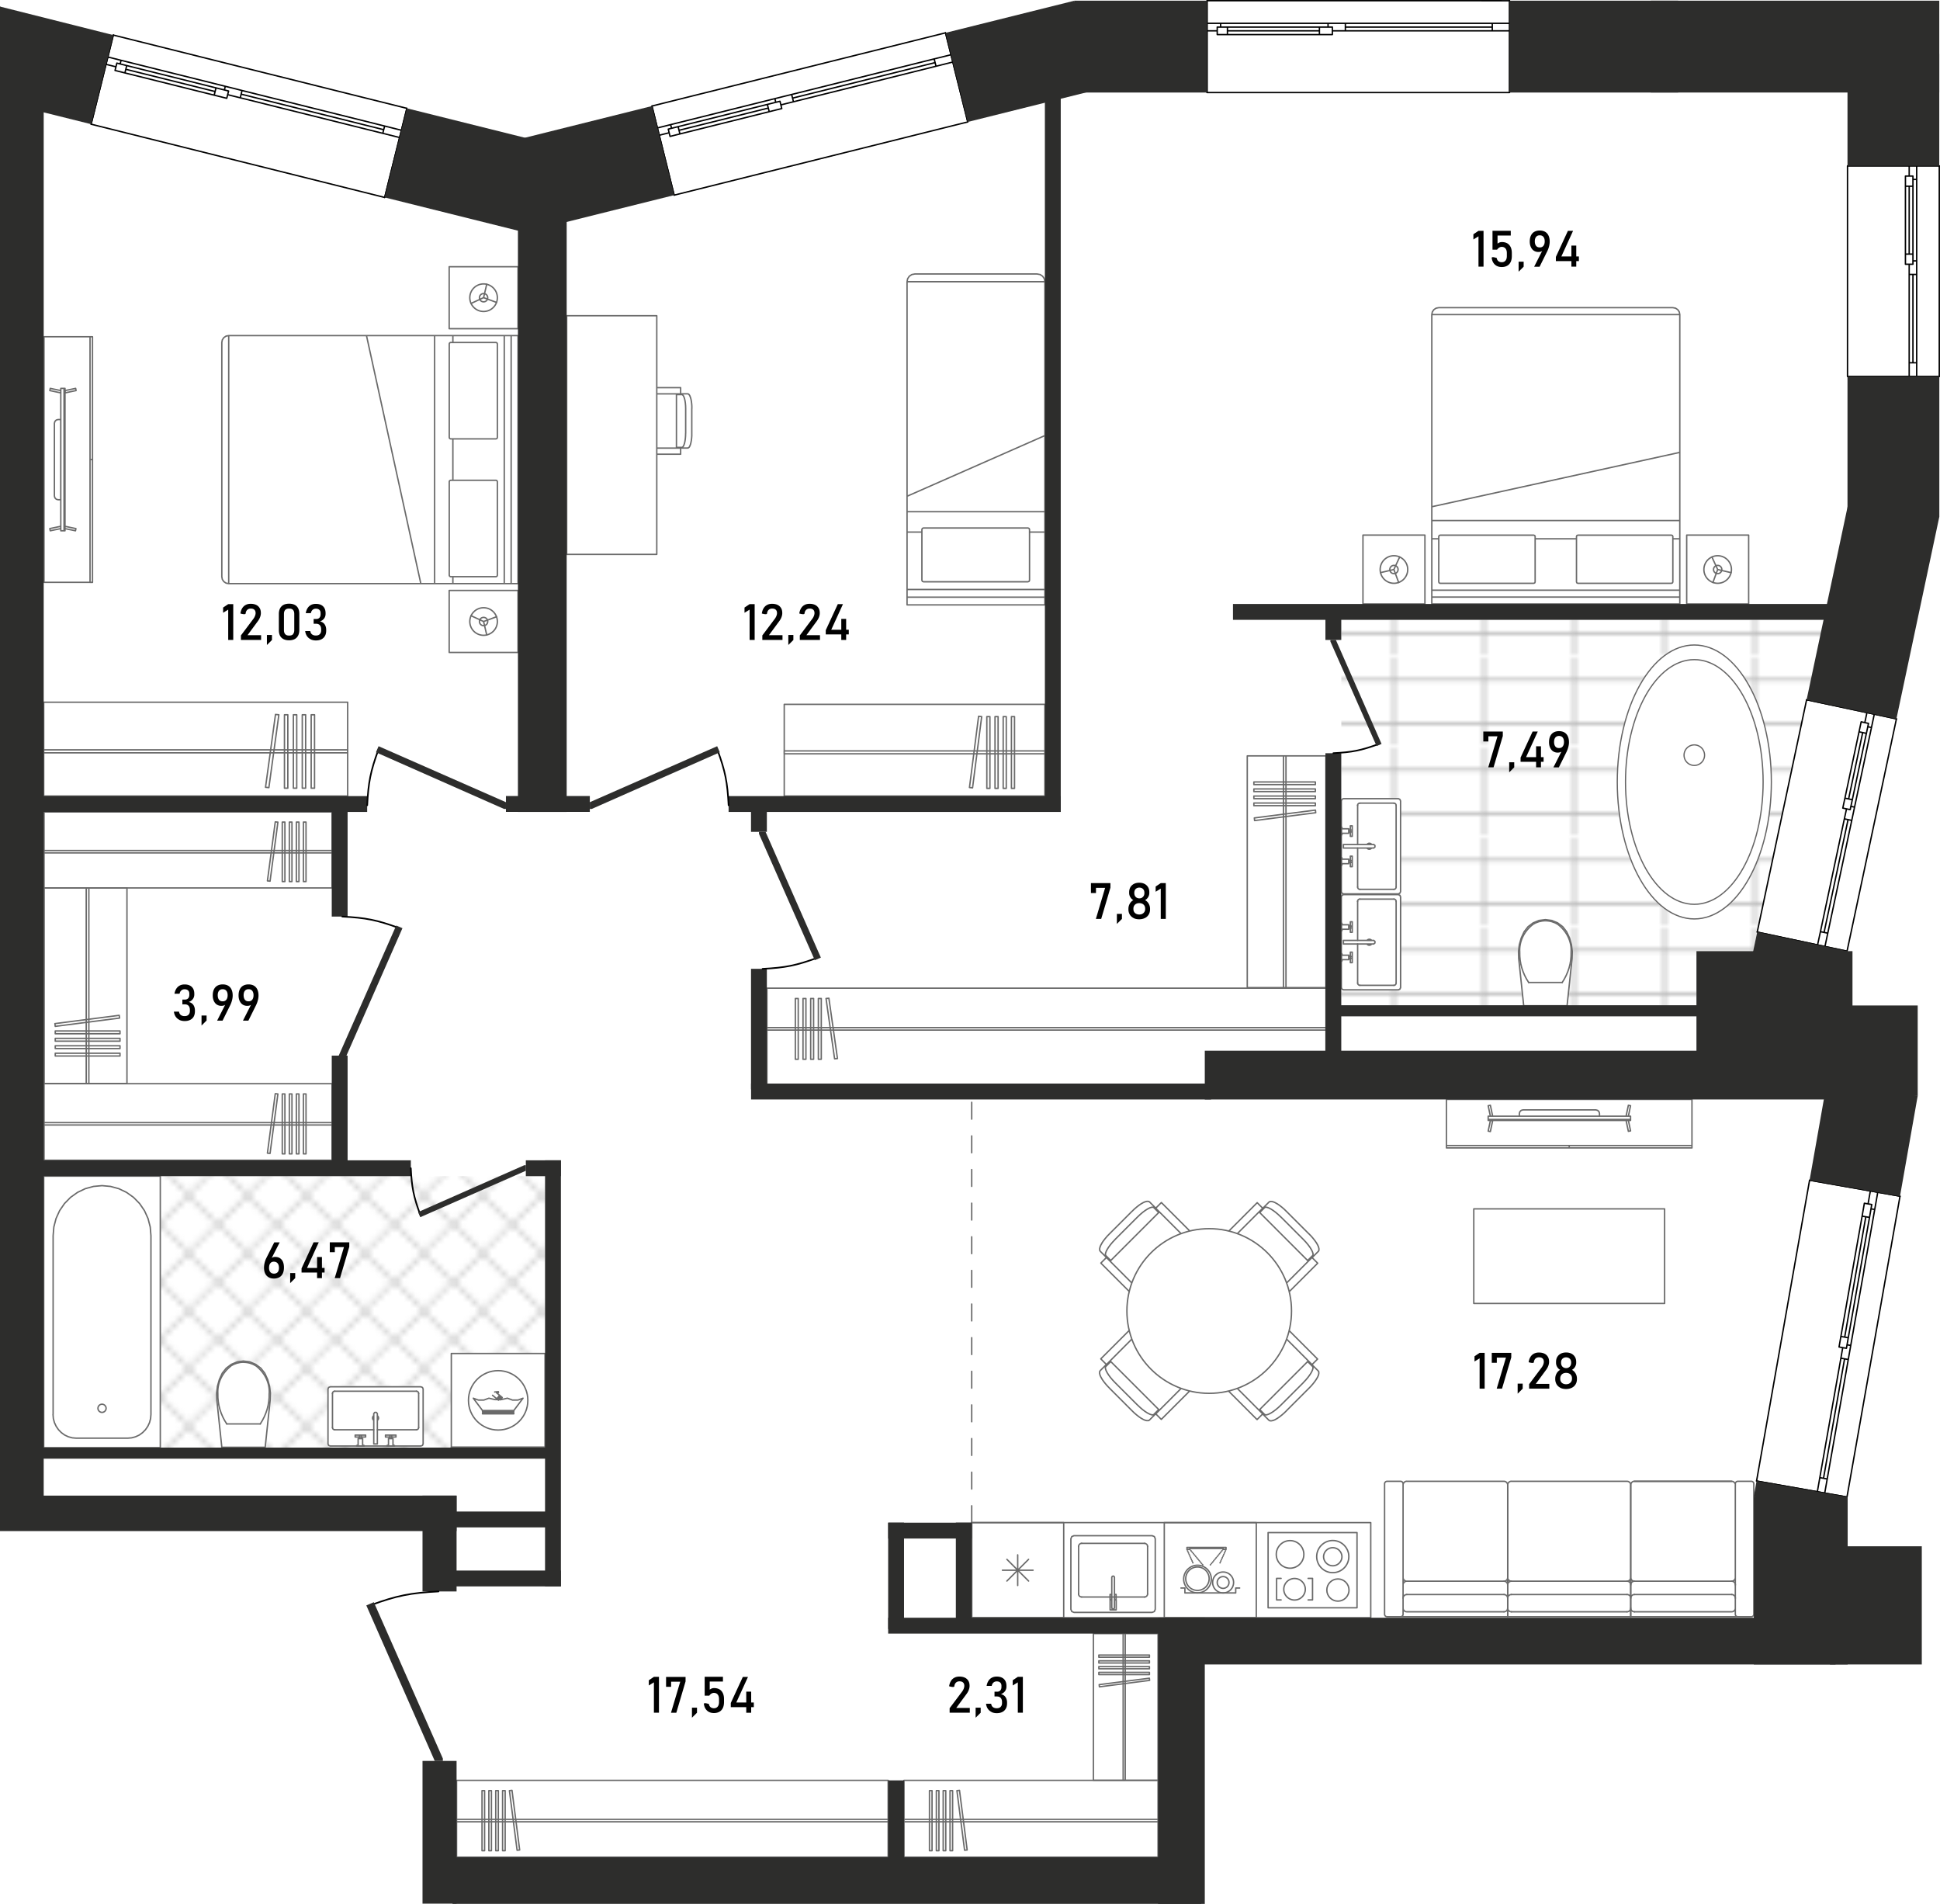 <svg xmlns="http://www.w3.org/2000/svg" viewBox="0 0 346.25 339.72"><defs><pattern id="_Новый_узор_4" width="9.82" height="9.82" x="0" y="0" patternTransform="matrix(1.05 0 0 1.03 -423.01 1068.27)" patternUnits="userSpaceOnUse"><g fill="none"><path d="M0 0h9.82v9.82H0z"/><g fill-rule="evenodd" stroke-linecap="round" stroke-width=".25" clip-path="url(#clippath)"><path stroke="#e6e6e6" stroke-linejoin="round" d="m14.73 19.65-4.91-4.92 4.91-4.91 4.91 4.91-4.91 4.92zM4.91 19.65 0 14.73l4.91-4.91 4.91 4.91-4.91 4.92zM-4.91 19.65l-4.91-4.92 4.91-4.91L0 14.73l-4.91 4.92z"/><path stroke="#e6e6e6" stroke-linejoin="round" d="M14.73 9.82 9.82 4.91 14.73 0l4.91 4.91-4.91 4.91z"/><path stroke="#999" stroke-miterlimit="3" d="M4.91 9.82 0 4.91 4.91 0l4.91 4.91-4.91 4.91z"/><path stroke="#e6e6e6" stroke-linejoin="round" d="m-4.91 9.82-4.91-4.91L-4.91 0 0 4.91l-4.91 4.91zM14.73 0 9.82-4.91l4.91-4.91 4.91 4.91L14.73 0zM4.91 0 0-4.91l4.91-4.91 4.91 4.91L4.91 0zM-4.91 0l-4.91-4.91 4.91-4.91L0-4.91-4.91 0z"/></g></g></pattern><pattern id="_Новый_узор_2" width="22.92" height="23.17" x="0" y="0" patternTransform="matrix(.7 0 0 .67 -3180.51 -2037.33)" patternUnits="userSpaceOnUse"><g fill="none"><path d="M0 0h22.92v23.17H0z"/><path stroke="#b5b5b5" stroke-miterlimit="10" stroke-width=".25" d="M22.69 17.61v11.12H.23V17.61h22.46m.11-.11H.12v11.34H22.8V17.5ZM22.69 6.03v11.12H.23V6.03h22.46m.11-.11H.12v11.34H22.8V5.92ZM22.69-5.56V5.56H.23V-5.56h22.46m.11-.11H.12V5.67H22.8V-5.67Z"/></g></pattern><clipPath id="clippath"><path fill="none" d="M0 0h9.82v9.82H0z"/></clipPath></defs><g id="Flats"><path id="fl37" fill="#fff" fill-rule="evenodd" d="m322.44 124.87 11.58-34.28-4.28-23.44V29.6l3-14.52-26.33-4.05-36.99 5.48h-53.98l-23.2-3.39-19.52 8.64-52.39 13.06-24.42 1.22-27.26-.81-52.38-13.07-11.49-4.74v254.09h70.63v60.67h137.11v-39.73h52.24l.77 1.18 35.77-1.18h5.11v-.17l14.42-.48-7.32-27.54 9.46-53.66 7.16-18.8-16.5-25.49 8.81-41.44z"/></g><g id="Grid"><path fill="url(#_Новый_узор_4)" d="M7.8 209.87h89.48v48.43H7.8z"/><path fill="url(#_Новый_узор_2)" fill-rule="evenodd" d="M325.72 110.6H239.4v68.81h63.38v-9.69h10.12l12.82-59.12z"/></g><g id="Mebel"><g fill="none" stroke="#6a6a6a" stroke-linecap="round" stroke-linejoin="round" stroke-width=".25"><path d="M86.31 108.44c1.36 0 2.46 1.1 2.46 2.46s-1.1 2.46-2.46 2.46-2.46-1.1-2.46-2.46 1.1-2.46 2.46-2.46Z"/><path d="M86.31 110.16c.41 0 .74.33.74.74s-.33.74-.74.74-.74-.33-.74-.74.33-.74.74-.74ZM86.31 50.66c1.36 0 2.46 1.1 2.46 2.46s-1.1 2.46-2.46 2.46-2.46-1.1-2.46-2.46 1.1-2.46 2.46-2.46Z"/><path d="M86.31 52.38c.41 0 .74.33.74.74s-.33.74-.74.74-.74-.33-.74-.74.33-.74.74-.74ZM40.82 104.13V59.88m0 0H90m0 0v44.26m0 0H40.82M39.59 102.9V61.11m0 0 .09-.47m0 0 .27-.4m0 0 .4-.27m0 0 .47-.09m0 0v44.26m0 0-.47-.09m0 0-.4-.27m0 0-.27-.4m0 0-.09-.47M92.46 104.13V59.88m0 0H90m0 0v44.26m0 0h2.46M92.46 59.88v44.26m0 0h-1.23m0 0V59.88m0 0h1.23M92.46 58.65V47.59m0 0H80.17m0 0v11.06m0 0h12.29M92.46 105.36v11.06m0 0H80.17m0 0v-11.06m0 0h12.29M88.77 78.07V61.35m0 0-.07-.17m0 0-.17-.07m0 0h-8.11m0 0-.17.07m0 0-.07.17m0 0v16.72m0 0 .07.17m0 0 .17.07m0 0h8.11m0 0 .17-.07m0 0 .07-.17M88.77 85.94v16.72m0 0-.07.17m0 0-.17.07m0 0h-8.11m0 0-.17-.07m0 0-.07-.17m0 0V85.94m0 0 .07-.17m0 0 .17-.07m0 0h8.11m0 0 .17.07m0 0 .07.17M80.83 104.13v-1.23M80.83 85.69v-7.37M80.83 61.11v-1.23M77.57 104.13V59.88m0 0H65.41m0 0 9.7 44.26m0 0h2.46M86.87 113.29l-.56-2.39m0 0-2.23-1.03m0 0 2.23 1.03m0 0 2.31-.85M86.87 50.72l-.56 2.39m0 0-2.23 1.03m0 0 2.23-1.03m0 0 2.31.85"/></g><g fill="none" stroke="#6a6a6a" stroke-linecap="round" stroke-linejoin="round" stroke-width=".25"><path d="M16.51 103.92V60.09m0 0H7.85m0 0v43.82m0 0h8.66M16.07 103.92V60.09M16.51 82.01h-.44M16.51 103.92h-.44M11.43 69.3h-.58m0 0v25.41m0 0h.58m0 0V69.3M10.84 70.1l-1.95-.41m0 0 .08-.39m0 0 1.87.39m0 0v.41M10.84 74.86h-.48m0 0-.32.09m0 0-.24.24m0 0-.09.33m0 0v13m0 0 .09.32m0 0 .24.24m0 0 .32.09m0 0h.48m0 0v-14.3M11.63 70.1l1.95-.41m0 0-.08-.39m0 0-1.87.39m0 0v.41M10.84 93.91l-1.95.41m0 0 .08.39m0 0 1.87-.39m0 0v-.41M11.6 93.91l1.95.41m0 0-.08.39m0 0-1.87-.39m0 0v-.41M11.6 69.3h-.17m0 0v25.41m0 0h.17m0 0V69.3"/></g><g fill="none" stroke="#6a6a6a" stroke-linecap="round" stroke-linejoin="round" stroke-width=".25"><path d="M161.35 317.68v13.7m0 0h45.34m0 0v-13.7m0 0h-45.34M206.69 324.63v.44m0 0h-45.34m0 0v-.44m0 0h45.34M165.89 330.23v-10.72m0 0h.46m0 0v10.72m0 0h-.46M167.12 330.23v-10.72m0 0h.46m0 0v10.72m0 0h-.46M168.34 330.23v-10.72m0 0h.46m0 0v10.72m0 0h-.46M169.56 330.23v-10.72m0 0h.46m0 0v10.72m0 0h-.46M172.16 330.15l-1.37-10.64m0 0 .46-.05m0 0 1.37 10.64m0 0-.46.05"/></g><g fill="none" stroke="#6a6a6a" stroke-linecap="round" stroke-linejoin="round" stroke-width=".25"><path d="M186.49 125.68v16.36m0 0h-46.52m0 0v-16.36m0 0h46.52M139.96 133.99v.52m0 0h46.52m0 0v-.52m0 0h-46.52M181.07 140.67v-12.8m0 0h-.55m0 0v12.8m0 0h.55M179.6 140.67v-12.8m0 0h-.55m0 0v12.8m0 0h.55M178.14 140.67v-12.8m0 0h-.55m0 0v12.8m0 0h.55M176.68 140.67v-12.8m0 0h-.55m0 0v12.8m0 0h.55M173.58 140.58l1.63-12.71m0 0-.55-.06m0 0-1.63 12.71m0 0 .55.06"/></g><g fill="none" stroke="#6a6a6a" stroke-linecap="round" stroke-linejoin="round" stroke-width=".25"><path d="M206.69 291.49h-11.54m0 0v26.18m0 0h11.54m0 0v-26.18M200.83 317.68h-.37m0 0V291.5m0 0h.37m0 0v26.18M196.12 295.32h9.03m0 0v.39m0 0h-9.03m0 0v-.39M196.12 296.35h9.03m0 0v.39m0 0h-9.03m0 0v-.39M196.12 297.38h9.03m0 0v.39m0 0h-9.03m0 0v-.39M196.12 298.41h9.03m0 0v.39m0 0h-9.03m0 0v-.39M196.18 300.6l8.96-1.15m0 0 .04.39m0 0-8.96 1.15m0 0-.04-.39"/></g><g fill="none" stroke="#6a6a6a" stroke-linecap="round" stroke-linejoin="round" stroke-width=".25"><path d="M81.49 317.68v13.7m0 0h77.03m0 0v-13.7m0 0H81.49M158.52 324.63v.44m0 0H81.49m0 0v-.44m0 0h77.03M86.03 330.23v-10.72m0 0h.46m0 0v10.72m0 0h-.46M87.25 330.23v-10.72m0 0h.46m0 0v10.72m0 0h-.46M88.48 330.23v-10.72m0 0h.46m0 0v10.72m0 0h-.46M89.7 330.23v-10.72m0 0h.46m0 0v10.72m0 0h-.46M92.29 330.15l-1.37-10.64m0 0 .46-.05m0 0 1.37 10.64m0 0-.46.05"/></g><g fill="none" stroke="#6a6a6a" stroke-linecap="round" stroke-linejoin="round" stroke-width=".25"><path d="M251.25 101.62c0 1.36-1.1 2.46-2.46 2.46s-2.46-1.1-2.46-2.46 1.1-2.46 2.46-2.46 2.46 1.1 2.46 2.46Z"/><path d="M249.53 101.62c0 .41-.33.74-.74.74s-.74-.33-.74-.74.33-.74.74-.74.74.33.74.74ZM309.03 101.62c0 1.36-1.1 2.46-2.46 2.46s-2.46-1.1-2.46-2.46 1.1-2.46 2.46-2.46 2.46 1.1 2.46 2.46Z"/><path d="M307.31 101.62c0 .41-.33.74-.74.74s-.74-.33-.74-.74.33-.74.74-.74.74.33.74.74ZM255.55 56.13h44.26m0 0v49.18m0 0h-44.26m0 0V56.13M256.78 54.9h41.8m0 0 .47.09m0 0 .4.27m0 0 .27.4m0 0 .09.47m0 0h-44.26m0 0 .09-.47m0 0 .27-.4m0 0 .4-.27m0 0 .47-.09M255.55 107.77h44.26m0 0v-2.46m0 0h-44.26m0 0v2.46M299.81 107.77h-44.26m0 0v-1.23m0 0h44.26m0 0v1.23M301.04 107.77h11.06m0 0V95.48m0 0h-11.06m0 0v12.29M254.32 107.77h-11.06m0 0V95.48m0 0h11.06m0 0v12.29M281.61 104.08h16.72m0 0 .17-.07m0 0 .07-.17m0 0v-8.11m0 0-.07-.17m0 0-.17-.07m0 0h-16.72m0 0-.17.07m0 0-.07.17m0 0v8.11m0 0 .07.17m0 0 .17.07M273.75 104.08h-16.72m0 0-.17-.07m0 0-.07-.17m0 0v-8.11m0 0 .07-.17m0 0 .17-.07m0 0h16.72m0 0 .17.07m0 0 .07.17m0 0v8.11m0 0-.07.17m0 0-.17.07M255.55 96.14h1.23M273.99 96.14h7.38M298.58 96.14h1.23M255.55 92.88h44.26m0 0V80.72m0 0-44.26 9.7m0 0v2.46M246.39 102.18l2.39-.56m0 0 1.03-2.23m0 0-1.03 2.23m0 0 .85 2.31M308.96 102.18l-2.39-.56m0 0-1.03-2.23m0 0 1.03 2.23m0 0-.85 2.31"/></g><g fill="none" stroke="#6a6a6a" stroke-linecap="round" stroke-linejoin="round" stroke-width=".25"><path d="M123.47 72.92v4.39m0 0v.45m0 0-.03.43m0 0-.05.4m0 0-.07.36m0 0h0m0 .01-.08.32m0 0-.1.26m0 0v.02m0 0-.11.19m0 0v.02m-.01 0-.12.12m0 0h-.02m0 .01h-.02m0 .01h-.02m0 0-.12.04m0 0h-.02m0 0h-.01m0 0h-1.21m0 0v1.1m0 0h-4.16m0-11.88h4.16m0 0v1.1m0 0h1.21m0 0h.01m0 0h.02m0 0 .12.04m0 0h.02m0 0h.02m0 .01h.02m0 .01.12.12m0 0v.02m.01 0 .11.19m0 0v.02m0 0 .1.26m0 0 .09.32m0 0h0m0 .01.07.36m0 0 .05.4m0 0 .03.43m0 0v.45M120.73 79.96v-9.68M120.73 79.83h.96M120.73 70.41h.96M117.29 70.28h4.16M117.29 79.96h4.16M122.38 77.32v-4.4M121.69 79.83c.38 0 .68-1.12.68-2.51M122.38 72.92c0-1.39-.31-2.51-.69-2.51M101.14 98.92V56.34h16.08v42.58z"/></g><g fill="none" stroke="#6a6a6a" stroke-linecap="round" stroke-linejoin="round" stroke-width=".25"><path d="M161.89 50.26h24.6m0 0v54.93m0 0h-24.6m0 0V50.26M163.26 48.89h21.85m0 0 .53.1m0 0 .45.3m0 0 .3.45m0 0 .1.53m0 0h-24.6m0 0 .1-.53m0 0 .3-.45m0 0 .45-.3m0 0 .53-.1M161.89 107.93h24.6m0 0v-2.75m0 0h-24.6m0 0v2.75M186.49 107.93h-24.6m0 0v-1.37m0 0h24.6m0 0v1.37M183.48 103.81h-18.67m0 0-.19-.08m0 0-.08-.19m0 0v-9.06m0 0 .08-.19m0 0 .19-.08m0 0h18.67m0 0 .19.08m0 0 .08.19m0 0v9.06m0 0-.08.19m0 0-.19.08M161.89 94.94h2.64M183.75 94.94h2.7M161.89 91.3h24.6m0 0V77.72m0 0-24.6 10.83m0 0v2.75"/></g><g fill="none" stroke="#6a6a6a" stroke-linecap="round" stroke-linejoin="round" stroke-width=".25"><path d="M189.85 271.69h-16.42m0 0v16.97m0 0h16.42m0 0v-16.97M181.64 282.91v-5.47M183.58 282.11l-3.87-3.87M184.38 280.18h-5.47M183.58 278.24l-3.87 3.87"/></g><path fill="none" stroke="#6a6a6a" stroke-linecap="round" stroke-linejoin="round" stroke-width=".25" d="M205.64 274.02h-13.96m0 0-.39.16m0 0-.16.39m0 0v12.59m0 0 .16.39m0 0 .39.16m0 0h13.96m0 0 .39-.16m0 0 .16-.39m0 0v-12.59m0 0-.16-.39m0 0-.39-.16M204.27 275.39h-11.22M192.51 275.93v8.49M193.05 284.96h11.22M204.82 284.42v-8.49"/><path fill="#999" fill-rule="evenodd" d="M204.27 275.39h.08s-.03-.08-.08-.08-.08.03-.08.08.03.08.08.08.08-.03.08-.08h-.08Z"/><path fill="none" stroke="#6a6a6a" stroke-linecap="round" stroke-linejoin="round" stroke-width=".25" d="M192.51 275.93c0-.3.25-.55.55-.55M193.05 284.96c-.3 0-.55-.24-.55-.55M204.82 284.42c0 .3-.24.55-.55.55M204.27 275.39c.3 0 .55.24.55.55M198.91 281.46l-.07-.17m0 0-.17-.07m0 0-.17.07m0 0-.07.17m0 0v5.41m0 0 .07.17m0 0 .17.07m0 0 .17-.07m0 0 .07-.17m0 0v-5.42M199.21 285.48h-.3m0 0v1.4m0 0-.07.17m0 0-.17.07m0 0-.17-.07m0 0-.07-.17m0 0v-1.4m0 0h-.3m0 0v1.78m0 0h1.09m0 0v-1.78M199.2 284.5h-.29m0 0v.96m0 0h.29m0 0v-.96M198.12 284.5v.96m0 0h.29m0 0v-.96m0 0h-.29M173.43 271.69h71.22m0 0v16.97m0 0h-71.22m0 0v-16.97"/><g fill="none" stroke="#6a6a6a" stroke-linecap="round" stroke-linejoin="round" stroke-width=".25"><path d="M242.2 273.47h-15.87m0 0v13.41m0 0h15.87m0 0v-13.41M234.26 281.64v3.84M234.26 285.48h-.79M234.26 281.64h-.79M227.85 281.64v3.84M228.65 285.48h-.8M228.65 281.64h-.8M240.77 283.72c0 1.1-.89 1.98-1.98 1.98s-1.98-.89-1.98-1.98.89-1.98 1.98-1.98 1.98.89 1.98 1.98ZM240.74 277.75c0 1.59-1.29 2.87-2.87 2.87s-2.87-1.29-2.87-2.87 1.29-2.87 2.87-2.87 2.87 1.29 2.87 2.87Z"/><path d="M239.51 277.75c0 .91-.74 1.64-1.64 1.64s-1.64-.74-1.64-1.64a1.641 1.641 0 0 1 3.28 0ZM232.97 283.58a1.92 1.92 0 1 1-3.841-.001 1.92 1.92 0 0 1 3.841.001ZM232.71 277.36c0 1.36-1.1 2.46-2.46 2.46s-2.46-1.1-2.46-2.46 1.1-2.46 2.46-2.46 2.46 1.1 2.46 2.46Z"/></g><g fill="none" stroke="#6a6a6a" stroke-linecap="round" stroke-linejoin="round" stroke-width=".25"><path d="M211.26 281.76c0-1.36 1.11-2.47 2.47-2.47s2.47 1.11 2.47 2.47-1.11 2.47-2.47 2.47-2.47-1.11-2.47-2.47Z"/><path d="M211.63 281.76a2.09 2.09 0 1 1 4.178-.002 2.09 2.09 0 0 1-4.178.002ZM216.43 282.37c0-1.03.84-1.87 1.87-1.87s1.87.84 1.87 1.87-.84 1.87-1.87 1.87-1.87-.84-1.87-1.87Z"/><path d="M217.25 282.37a1.05 1.05 0 1 1 2.1 0 1.05 1.05 0 0 1-2.1 0ZM210.78 283.36h.7m0 0v.87m0 0h9.07m0 0v-.87m0 0h.7M211.84 276.12h6.98m0 0v.35m0 0h-.52m0 0v-.17m0 0h-5.93m0 0v.17m0 0h-.52m0 0v-.35M211.84 276.46l.03.08m.1.22.03.07m.1.22.03.07m.1.22.03.07m.1.22.03.07m.1.22.03.07m.1.22.03.07m.1.22.03.07m.1.22.03.08M218.82 276.46l-.03.08m-.1.22-.03.07m-.1.22-.03.07m-.1.22-.03.07m-.1.22-.03.07m-.1.22-.03.07m-.1.22-.03.07m-.1.22-.03.07m-.1.22-.03.08M211.84 276.46h.06m.08 0h.08m.08 0h.08m.08 0h.06m0 0 .03.04m.16.19.05.06m.16.19.05.06m.16.19.05.06m.16.19.05.06m.16.19.05.06m.16.19.05.06m.15.19.05.06m.16.19.05.06m.16.19.05.06m.16.19.05.06m.16.19.03.04M218.82 276.46h-.06m-.08 0h-.08m-.08 0h-.08m-.08 0h-.06m0 0-.03.04m-.16.19-.05.06m-.15.19-.05.06m-.16.19-.05.06m-.15.19-.05.06m-.16.19-.05.06m-.16.19-.05.06m-.15.19-.05.06m-.16.19-.05.06m-.15.19-.05.06m-.16.19-.05.06m-.16.19-.03.04M224.22 271.69H207.8m0 0v16.97m0 0h16.42m0 0v-16.97"/></g><g fill="none" stroke="#6a6a6a" stroke-linecap="round" stroke-linejoin="round" stroke-width=".25"><path d="M301.98 204.83h-43.82m0 0v-8.66m0 0h43.82m0 0v8.66M301.98 204.4h-43.82M280.07 204.83v-.43M301.98 204.83v-.43M265.61 199.75v-.58m0 0h25.41m0 0v.58m0 0h-25.41M266.41 199.17l-.41-1.95m0 0-.39.08m0 0 .39 1.87m0 0h.41M271.17 199.17v-.48m0 0 .09-.32m0 0 .24-.24m0 0 .33-.09m0 0h13m0 0 .32.09m0 0 .24.24m0 0 .09.32m0 0v.48m0 0h-14.3M266.41 199.96l-.41 1.95m0 0-.39-.08m0 0 .39-1.87m0 0h.41M290.22 199.17l.41-1.95m0 0 .39.08m0 0-.39 1.87m0 0h-.41M290.22 199.92l.41 1.95m0 0 .39-.08m0 0-.39-1.87m0 0h-.41M265.61 199.92v-.17m0 0h25.41m0 0v.17m0 0h-25.41"/></g><path fill="none" stroke="#6a6a6a" stroke-linecap="round" stroke-linejoin="round" stroke-width=".25" d="M297.1 215.7v16.88h-34.06V215.7z"/><g fill="none" stroke="#6a6a6a" stroke-linecap="round" stroke-linejoin="round" stroke-width=".25"><path d="M310.16 264.32h2.42M313.02 264.76v23.28M312.58 288.48h-2.42M309.72 288.04v-23.29M310.16 288.48h-19.11M291.05 288.48v-1.54M291.05 282.8v-1.32M291.71 264.32h17.36M309.72 264.97v16.51M309.07 282.14h-17.36M291.05 281.48v-16.51M291.71 287.6h17.36M309.72 286.94v-4.14M309.07 282.14h-17.36M291.05 282.8v4.14M309.07 284.52h-17.36M312.58 264.32c.24 0 .44.2.44.44M313.02 288.04c0 .24-.2.44-.44.44M310.16 288.48c-.24 0-.44-.2-.44-.44M309.72 264.76c0-.24.2-.44.44-.44M309.07 264.32c.36 0 .66.3.66.66M309.72 281.48c0 .36-.29.66-.66.66M291.71 282.14a.66.66 0 0 1-.66-.66M291.05 264.97c0-.36.3-.66.66-.66M309.72 286.94c0 .36-.29.66-.66.66"/><path d="M309.07 282.14c.36 0 .66.29.66.66M291.05 282.8c0-.36.3-.66.66-.66M291.71 287.6a.66.66 0 0 1-.66-.66M309.07 284.52c.36 0 .66.29.66.66M291.05 285.18c0-.36.3-.66.66-.66M291.05 288.48h-21.96M291.05 288.48v-1.54M269.09 288.48v-1.54M291.05 282.8v-1.32M269.09 282.8v-1.32M269.75 264.32h20.65M291.05 264.97v16.51M290.4 282.14h-20.65M269.09 281.48v-16.51M269.75 287.6h20.65M291.05 286.94v-4.14M290.4 282.14h-20.65M269.09 282.8v4.14M290.4 284.52h-20.65M290.4 264.32c.36 0 .66.3.66.66M291.05 281.48c0 .36-.3.66-.66.66M269.75 282.14a.66.66 0 0 1-.66-.66M269.09 264.97c0-.36.3-.66.66-.66"/><path d="M291.05 286.94c0 .36-.3.66-.66.66M290.4 282.14c.36 0 .66.29.66.66M269.09 282.8c0-.36.3-.66.66-.66M269.75 287.6a.66.66 0 0 1-.66-.66M290.4 284.52c.36 0 .66.29.66.66M269.09 285.18c0-.36.3-.66.66-.66M249.98 264.32h-2.42M247.12 264.76v23.28M247.56 288.48h2.42M250.42 288.04v-23.29M249.98 288.48h19.11M269.09 288.48v-1.54M269.09 282.8v-1.32M268.43 264.32h-17.35M250.42 264.97v16.51M251.08 282.14h17.35M269.09 281.48v-16.51M268.43 287.6h-17.35M250.42 286.94v-4.14M251.08 282.14h17.35M269.09 282.8v4.14M251.08 284.52h17.35M247.12 264.76c0-.24.2-.44.44-.44M247.56 288.48c-.24 0-.44-.2-.44-.44M250.42 288.04c0 .24-.2.44-.44.44M249.98 264.32c.24 0 .44.2.44.44M250.42 264.97c0-.36.3-.66.66-.66M251.08 282.14a.66.66 0 0 1-.66-.66M269.09 281.48c0 .36-.29.66-.66.66M268.43 264.32c.36 0 .66.3.66.66M251.08 287.6a.66.66 0 0 1-.66-.66M250.42 282.8c0-.36.3-.66.66-.66"/><path d="M268.43 282.14c.36 0 .66.29.66.66M269.09 286.94c0 .36-.29.66-.66.66M250.42 285.18c0-.36.3-.66.66-.66M268.43 284.52c.36 0 .66.29.66.66M309.06 264.32h-17.35"/></g><g fill="none" stroke="#6a6a6a" stroke-linecap="round" stroke-linejoin="round" stroke-width=".25"><path d="m233.6 220.15-3.99-3.99m0 0-.41-.4m0 0-.42-.36m0 0-.41-.32m0 0-.39-.27m0 0h-.02m0 0-.36-.21m0 0-.32-.14m0 0h-.02m0 0-.27-.07m0 0h-.03m0 0h-.21m0 0h-.03m0 0h-.03m0 0h-.03m0 .01-.15.08m0 0-.02.02m0 0h-.01m0 0-1.1 1.1m0 0-1-1m0 0-5.07 5.07m10.8 10.8 5.07-5.07m0 0-1-1m0 0 1.1-1.1m0 0h.01m0-.01.02-.02m0 0 .08-.15m0 0v-.03m.01 0v-.03m0 0v-.03m0 0v-.21m0 0v-.03m0 0-.07-.27m0 0v-.02m0 0-.14-.32m0 0-.21-.37m0 0v-.02m-.01 0-.27-.39m0 0-.32-.41m0 0-.36-.42m0 0-.4-.41M224.71 216.24l8.8 8.8M224.83 216.36l.87-.87M233.39 224.92l.87-.87M229.63 228.93l4.53-4.54M220.83 220.13l4.53-4.53M228.61 217.15l4 4M225.7 215.49c.34-.34 1.64.4 2.9 1.66M232.61 221.15c1.26 1.26 2 2.56 1.66 2.9M198.04 247.72l3.99 3.99m0 0 .41.4m0 0 .42.36m0 0 .41.32m0 0 .39.27m0 0h.02m0 .01.37.21m0 0 .32.14m0 0h.02m0 0 .27.07m0 0h.03m0 0h.21m0 0h.03m0 0h.03m0 0h.03m0-.01.15-.08m0 0 .02-.02m0 0h.01m0-.01 1.1-1.1m0 0 1 1m0 0 5.07-5.07m-10.8-10.8-5.07 5.07m0 0 1 1m0 0-1.1 1.1m0 0h0m0 .01-.02.02m0 0-.08.15m0 0v.03m-.01 0v.03m0 0v.03m0 0v.21m0 0v.03m0 0 .07.27m0 0v.02m0 0 .14.32m0 0 .21.36m0 0v.02m0 0 .27.39m0 0 .32.41m0 0 .36.42m0 0 .4.41M206.93 251.63l-8.8-8.8M206.81 251.51l-.87.87M198.25 242.95l-.87.87M202.01 238.94l-4.53 4.54M210.81 247.74l-4.53 4.54M203.03 250.72l-4-4M205.94 252.38c-.34.34-1.64-.4-2.9-1.66M199.03 246.72c-1.26-1.26-2-2.56-1.66-2.9M202.03 216.15l-3.99 3.99m0 0-.4.41m0 0-.36.42m0 0-.32.41m0 0-.27.39m0 0v.02m0 0-.21.37m0 0-.14.32m0 0v.02m0 0-.07.27m0 0v.03m0 0v.21m0 0v.03m0 0v.03m0 0v.03m.01 0 .08.15m0 0 .02.02m0 0h0m0 .01 1.1 1.1m0 0-1 1m0 0 5.07 5.07m10.8-10.8-5.07-5.07m0 0-1 1m0 0-1.1-1.1m0 0h0m0 0-.03-.02m0 0-.15-.08m0 0h-.03m0-.01h-.03m0 0h-.03m0 0h-.21m0 0h-.03m0 0-.27.07m0 0h-.02m0 0-.32.14m0 0-.37.21m0 0h-.01m0 0-.39.27m0 0-.41.32m0 0-.42.36m0 0-.41.4M198.13 225.04l8.8-8.8M198.25 224.92l-.87-.87M206.81 216.36l-.87-.87M210.81 220.13l-4.53-4.53M202.01 228.93l-4.53-4.54M199.03 221.15l4-4M197.38 224.05c-.34-.34.4-1.64 1.66-2.9M203.03 217.15c1.26-1.26 2.56-2 2.9-1.66M229.61 251.72l3.99-3.99m0 0 .4-.41m0 0 .36-.42m0 0 .32-.41m0 0 .27-.39m0 0v-.02m.01 0 .21-.36m0 0 .14-.32m0 0v-.02m0 0 .07-.27m0 0v-.03m0 0v-.21m0 0v-.03m0 0v-.03m0 0v-.03m-.01 0-.08-.15m0 0-.02-.02m0 0h-.01m0-.01-1.1-1.1m0 0 1-1m0 0-5.07-5.07m-10.8 10.8 5.07 5.07m0 0 1-1m0 0 1.1 1.1m0 0h.01m0 .01.02.02m0 0 .15.08m0 0h.03m0 .01h.03m0 0h.03m0 0h.21m0 0h.03m0 0 .27-.07m0 0h.03m0 0 .32-.14m0 0 .36-.21m0 0h.02m0-.01.39-.27m0 0 .41-.32m0 0 .42-.36m0 0 .41-.4M233.51 242.83l-8.8 8.8M233.39 242.95l.87.87M224.83 251.51l.87.87M220.83 247.74l4.53 4.54M229.63 238.94l4.53 4.54M232.61 246.72l-4 4M234.26 243.82c.34.34-.4 1.64-1.66 2.9M228.61 250.72c-1.26 1.26-2.56 2-2.9 1.66M230.51 233.93c0 8.11-6.58 14.69-14.69 14.69s-14.69-6.57-14.69-14.69 6.58-14.69 14.69-14.69 14.69 6.58 14.69 14.69Z"/></g><g fill="#fff" stroke="#6a6a6a" stroke-linecap="round" stroke-linejoin="round" stroke-width=".25"><path d="m48.26 248.58-.04 1.24-.89 8.42h-7.74l-.89-8.42-.04-1.24.15-1.23.34-1.2.52-1.13.71-.89.9-.68 1.05-.44 1.13-.15 1.13.15 1.05.44.91.68.7.89.52 1.13.34 1.2.15 1.23zM40.47 254.08h2.99M43.46 254.08h2.99"/><path d="M43.46 243.07c-.8 0-1.58.23-2.23.64M41.24 243.72c-1.61 1.25-2.48 3.08-2.36 4.96M38.88 248.68c-.05 1.9.5 3.77 1.59 5.4M46.45 254.08c1.09-1.64 1.65-3.51 1.59-5.4M48.05 248.68c.12-1.88-.75-3.71-2.36-4.96M45.69 243.72c-.65-.41-1.42-.64-2.23-.64"/></g><g fill="#fff" stroke="#6a6a6a" stroke-linecap="round" stroke-linejoin="round" stroke-width=".25"><path d="m280.62 169.8-.04 1.24-.89 8.42h-7.74l-.89-8.42-.04-1.24.15-1.23.34-1.2.52-1.12.7-.9.91-.68 1.05-.43 1.13-.15 1.13.15 1.05.43.91.68.7.9.52 1.12.34 1.2.15 1.23zM272.83 175.31h2.99M275.82 175.31h3"/><path d="M275.82 164.3c-.8 0-1.58.23-2.23.64M273.6 164.94c-1.61 1.25-2.48 3.08-2.36 4.96M271.24 169.9c-.05 1.9.5 3.77 1.59 5.4M278.82 175.31c1.09-1.64 1.65-3.51 1.59-5.4M280.41 169.9c.12-1.88-.75-3.71-2.36-4.96M278.05 164.94c-.65-.41-1.42-.64-2.23-.64"/></g><g fill="#fff" stroke="#6a6a6a" stroke-linecap="round" stroke-linejoin="round" stroke-width=".25"><path d="M7.8 258.32v-48.46h20.81v48.46zM28.61 258.32v-48.46m0 0H7.8m0 0v48.46m0 0h20.81M9.46 252.37l.06.74m0 0 .19.72m0 0 .31.67m0 0 .42.61m0 0 .51.52m0 0 .59.43m0 0 .66.31m0 0 .7.19m0 0 .72.06m0 0h9.16m0 0 .72-.06m0 0 .7-.19m0 0 .66-.31m0 0 .59-.43m0 0 .51-.52m0 0 .42-.61m0 0 .31-.67m0 0 .19-.72m0 0 .06-.74m0 0v-31.89m0 0-.13-1.55m0 0-.39-1.5m0 0-.64-1.41m0 0-.87-1.27m0 0-1.08-1.1m0 0-1.25-.89m0 0-1.38-.66m0 0-1.47-.4m0 0-1.52-.14m0 0-1.52.14m0 0-1.47.4m0 0-1.38.66m0 0-1.25.89m0 0-1.08 1.1m0 0-.87 1.27m0 0-.64 1.41m0 0-.39 1.5m0 0-.13 1.55m0 0v31.89"/><path d="M18.21 252.02c.4 0 .73-.33.73-.73s-.33-.73-.73-.73-.73.33-.73.73.33.73.73.73Z"/></g><g fill="#fff" stroke="#6a6a6a" stroke-linecap="round" stroke-linejoin="round" stroke-width=".25"><path d="M58.94 247.45h16.18l.29.12.11.28v9.78l-.11.28-.29.11H58.94l-.29-.11-.11-.28v-9.78l.11-.28.29-.12zM74.32 255.12h-6.97m-.64 0h-6.97M59.34 254.72v-6.08M59.74 248.24h14.58M74.72 248.64v6.08"/><path d="M59.34 254.72c0 .22.18.4.4.4M59.74 248.24c-.22 0-.4.18-.4.4M74.72 248.64c0-.22-.18-.4-.4-.4M74.32 255.12c.22 0 .4-.18.4-.4M67.35 253.45a.526.526 0 0 0 0-.84v.85Zm-.64-.85a.526.526 0 0 0 0 .84v-.85ZM66.71 257.65h.64m0 0v-5.42m0 0-.18-.21m0 0h-.28m0 0-.18.21m0 0v5.42M69.34 256.7v1.14m0 0h-.07m0 0v.09m0 0h-.2m0 0v.09m0 0h1.34m0 0v-.09m0 0h-.2m0 0v-.09m0 0h-.07m0 0v-1.14m0 0h-.23m0 0v-.29m0 0h.76m0 0v-.34m0 0H68.8m0 0v.34m0 0h.76m0 0v.29m0 0h-.23M64.72 256.7v1.14m0 0h.07m0 0v.09m0 0h.2m0 0v.09m0 0h-1.34m0 0v-.09m0 0h.2m0 0v-.09m0 0h.07m0 0v-1.14m0 0h.23m0 0v-.29m0 0h-.76m0 0v-.34m0 0h1.87m0 0v.34m0 0h-.76m0 0v.29m0 0h.23M69.92 256.41l-.05-.05M69.57 256.41l.05-.05M69.92 256.7h-.35M64.14 256.41l.05-.05M64.49 256.41l-.05-.05M64.14 256.7h.35M69.75 256.41c.1 0 .17-.08.17-.17s-.08-.17-.17-.17-.17.08-.17.17.08.17.17.17ZM64.32 256.41c.1 0 .17-.08.17-.17s-.08-.17-.17-.17-.17.08-.17.17.08.17.17.17Z"/></g><g fill="#fff" stroke="#6a6a6a" stroke-linecap="round" stroke-linejoin="round" stroke-width=".25"><path d="M249.97 142.91v16.19l-.12.28-.28.12h-9.78l-.28-.12-.11-.28v-16.19l.11-.28.28-.12h9.78l.28.12.12.28zM242.31 158.29v-6.97m0-.64v-6.97M242.7 143.31h6.08M249.18 143.71v14.58M248.78 158.69h-6.08"/><path d="M242.7 143.31c-.22 0-.4.18-.4.4M249.18 143.71c0-.22-.18-.4-.4-.4M248.78 158.69c.22 0 .4-.18.4-.4M242.31 158.29c0 .22.18.4.4.4M243.97 151.32a.526.526 0 0 0 .84 0h-.85Zm.85-.64a.526.526 0 0 0-.84 0h.85ZM239.77 150.68v.64m0 0h5.42m0 0 .21-.18m0 0v-.28m0 0-.21-.18m0 0h-5.42M240.72 153.31h-1.14m0 0v-.07m0 0h-.09m0 0v-.2m0 0h-.09m0 0v1.34m0 0h.09m0 0v-.2m0 0h.09m0 0v-.07m0 0h1.14m0 0v-.23m0 0h.29m0 0v.76m0 0h.34m0 0v-1.87m0 0h-.34m0 0v.76m0 0h-.29m0 0v-.23M240.72 148.69h-1.14m0 0v.07m0 0h-.09m0 0v.2m0 0h-.09m0 0v-1.34m0 0h.09m0 0v.2m0 0h.09m0 0v.07m0 0h1.14m0 0v.23m0 0h.29m0 0v-.76m0 0h.34m0 0v1.87m0 0h-.34m0 0v-.76m0 0h-.29m0 0v.23M241.01 153.89l.05-.05M241.01 153.54l.05.05M240.72 153.89v-.35M241.01 148.11l.05.05M241.01 148.46l.05-.05M240.72 148.11v.35M241.01 153.72c0 .1.08.17.17.17s.17-.08.17-.17-.08-.17-.17-.17-.17.08-.17.17ZM241.01 148.28c0 .1.08.17.17.17s.17-.08.17-.17-.08-.17-.17-.17-.17.08-.17.17Z"/></g><g fill="#fff" stroke="#6a6a6a" stroke-linecap="round" stroke-linejoin="round" stroke-width=".25"><path d="M239.4 176.22v-16.19m0 0 .12-.28m0 0 .28-.12m0 0h9.78m0 0 .28.12m0 0 .12.28m0 0v16.19m0 0-.12.28m0 0-.28.12m0 0h-9.78m0 0-.28-.12m0 0-.12-.28M249.97 160.04v16.18l-.12.28-.28.12h-9.78l-.28-.12-.11-.28v-16.18l.11-.29.28-.12h9.78l.28.12.12.29zM242.31 175.41v-6.97m0-.64v-6.97M242.7 160.43h6.08M249.18 160.83v14.59M248.78 175.82h-6.08"/><path d="M242.7 160.43c-.22 0-.4.18-.4.4M249.18 160.83c0-.22-.18-.4-.4-.4M248.78 175.82c.22 0 .4-.18.4-.4M242.31 175.41c0 .22.18.4.4.4M243.97 168.45a.526.526 0 0 0 .84 0h-.85Zm.85-.64a.526.526 0 0 0-.84 0h.85ZM239.77 167.8v.64m0 0h5.42m0 0 .21-.18m0 0v-.28m0 0-.21-.18m0 0h-5.42M240.72 170.44h-1.14m0 0v-.07m0 0h-.09m0 0v-.2m0 0h-.09m0 0v1.34m0 0h.09m0 0v-.2m0 0h.09m0 0v-.07m0 0h1.14m0 0v-.23m0 0h.29m0 0v.76m0 0h.34m0 0v-1.87m0 0h-.34m0 0v.76m0 0h-.29m0 0v-.23M240.72 165.81h-1.14m0 0v.07m0 0h-.09m0 0v.2m0 0h-.09m0 0v-1.34m0 0h.09m0 0v.2m0 0h.09m0 0v.07m0 0h1.14m0 0v.23m0 0h.29m0 0v-.76m0 0h.34m0 0v1.87m0 0h-.34m0 0v-.76m0 0h-.29m0 0v.23M241.01 171.01l.05-.05M241.01 170.67l.05.05M240.72 171.01v-.34M241.01 165.24l.05.05M241.01 165.58l.05-.05M240.72 165.24v.34M241.01 170.84c0 .1.08.17.17.17s.17-.08.17-.17-.08-.17-.17-.17-.17.08-.17.17ZM241.01 165.41c0 .1.08.17.17.17s.17-.08.17-.17-.08-.17-.17-.17-.17.08-.17.17Z"/></g><g fill="#fff" stroke="#6a6a6a" stroke-linecap="round" stroke-linejoin="round" stroke-width=".25"><path d="M80.55 241.51h16.73v16.73H80.55z"/><path d="M94.21 249.87c0 2.93-2.37 5.3-5.3 5.3s-5.3-2.37-5.3-5.3 2.37-5.3 5.3-5.3 5.3 2.37 5.3 5.3ZM93.35 249.49l-.91.33m0 0h-.97m0 0-.91-.33m0 0-1.09.25m0 0h-1.12m0 0-1.09-.25m0 0-.91.33m0 0h-.97m0 0-.91-.33m0 0 1.65 2.2m0 0h5.58m0 0 1.65-2.2M91.7 251.89h-5.58m0 0v-.19m0 0h5.58m0 0v.19M91.7 252.28h-5.58m0 0v-.19m0 0h5.58m0 0v.19M88.29 248.38l.66-.06m0 0 .02.17m0 0-.35.03m0 0 1.02.84m0 0-.09.11m0 0-.47-.39m0 0-.05.06m0 0 .55.45m0 0-.09.11m0 0-.55-.45m0 0-.06.07m0 0 .44.37m0 0-.08.1m0 0-.44-.37m0 0-.06.07m0 0 .31.25m0 0-.09.1m0 0-1.05-.87M80.55 258.24h16.73"/></g><g fill="#fff" stroke="#666565" stroke-linecap="round" stroke-linejoin="round" stroke-width=".22"><ellipse cx="302.4" cy="139.53" rx="13.75" ry="24.44"/><ellipse cx="302.4" cy="139.53" rx="12.28" ry="21.83"/><path d="M302.4 136.58a1.83 1.83 0 1 0-.002-3.662 1.83 1.83 0 0 0 .002 3.662Z"/></g><path fill="none" stroke="#6a6a6a" stroke-dasharray="0 0 3 3" stroke-linecap="round" stroke-linejoin="round" stroke-width=".25" d="M173.43 271.69v-75.65"/><g fill="none" stroke="#6a6a6a" stroke-linecap="round" stroke-linejoin="round" stroke-width=".25"><path d="M7.88 193.34h14.78m0 0v-34.9m0 0H7.88m0 0v34.9M15.39 158.44h.47m0 0v34.9m0 0h-.47m0 0v-34.9M21.42 188.43H9.86m0 0v-.5m0 0h11.56m0 0v.5M21.42 187.1H9.86m0 0v-.5m0 0h11.56m0 0v.5M21.42 185.78H9.86m0 0v-.5m0 0h11.56m0 0v.5M21.42 184.46H9.86m0 0v-.5m0 0h11.56m0 0v.5M21.34 181.66l-11.48 1.48m0 0-.06-.49m0 0 11.48-1.48m0 0 .06.49"/></g><g fill="none" stroke="#6a6a6a" stroke-linecap="round" stroke-linejoin="round" stroke-width=".25"><path d="M62.05 125.3v16.74m0 0H7.8m0 0V125.3m0 0h54.25M7.8 133.8v.53m0 0h54.25m0 0v-.53m0 0H7.8M56.14 140.64v-13.1m0 0h-.6m0 0v13.1m0 0h.6M54.55 140.64v-13.1m0 0h-.6m0 0v13.1m0 0h.6M52.96 140.64v-13.1m0 0h-.6m0 0v13.1m0 0h.6M51.37 140.64v-13.1m0 0h-.6m0 0v13.1m0 0h.6M47.99 140.54l1.78-13m0 0-.6-.06m0 0-1.78 13m0 0 .6.06"/></g><g fill="none" stroke="#6a6a6a" stroke-linecap="round" stroke-linejoin="round" stroke-width=".25"><path d="M59.27 144.88v13.56m0 0H7.86m0 0v-13.56m0 0h51.41M7.86 151.76v.43m0 0h51.41m0 0v-.43m0 0H7.86M54.62 157.3v-10.61m0 0h-.47m0 0v10.61m0 0h.47M53.36 157.3v-10.61m0 0h-.47m0 0v10.61m0 0h.47M52.11 157.3v-10.61m0 0h-.47m0 0v10.61m0 0h.47M50.85 157.3v-10.61m0 0h-.47m0 0v10.61m0 0h.47M48.2 157.23l1.4-10.53m0 0-.47-.05m0 0-1.4 10.53m0 0 .47.05"/></g><g fill="none" stroke="#6a6a6a" stroke-linecap="round" stroke-linejoin="round" stroke-width=".25"><path d="M59.27 193.37v13.66m0 0H7.86m0 0v-13.66m0 0h51.41M7.86 200.31v.43m0 0h51.41m0 0v-.43m0 0H7.86M54.62 205.89V195.2m0 0h-.47m0 0v10.69m0 0h.47M53.36 205.89V195.2m0 0h-.47m0 0v10.69m0 0h.47M52.11 205.89V195.2m0 0h-.47m0 0v10.69m0 0h.47M50.85 205.89V195.2m0 0h-.47m0 0v10.69m0 0h.47M48.2 205.81l1.4-10.61m0 0-.47-.05m0 0-1.4 10.61m0 0 .47.05"/></g><g fill="none" stroke="#6a6a6a" stroke-linecap="round" stroke-linejoin="round" stroke-width=".25"><path d="M236.65 134.88h-14.04m0 0v41.34m0 0h14.04m0 0v-41.34M229.52 176.22h-.45m0 0v-41.34m0 0h.45m0 0v41.34M223.79 139.53h10.98m0 0v.47m0 0h-10.98m0 0v-.47M223.79 140.78h10.98m0 0v.47m0 0h-10.98m0 0v-.47M223.79 142.04h10.98m0 0v.47m0 0h-10.98m0 0v-.47M223.79 143.29h10.98m0 0v.47m0 0h-10.98m0 0v-.47M223.87 145.95l10.91-1.4m0 0 .05.47m0 0-10.91 1.4m0 0-.05-.47"/></g><g fill="none" stroke="#6a6a6a" stroke-linecap="round" stroke-linejoin="round" stroke-width=".25"><path d="M136.88 176.32v18.05m0 0h99.78m0 0v-18.05m0 0h-99.78M236.65 183.36v.44m0 0h-99.78m0 0v-.44m0 0h99.78M141.95 189.01v-10.84m0 0h.52m0 0v10.84m0 0h-.52M143.32 189.01v-10.84m0 0h.52m0 0v10.84m0 0h-.52M144.69 189.01v-10.84m0 0h.52m0 0v10.84m0 0h-.52M146.06 189.01v-10.84m0 0h.52m0 0v10.84m0 0h-.52M148.96 188.93l-1.53-10.76m0 0 .51-.05m0 0 1.53 10.76m0 0-.51.05"/></g></g><g id="Walls_Inside" fill="#2d2d2c"><path d="M80.77 339.71v-8.34H214.4v8.34z"/><path d="M206.69 288.66h8.34v51.06h-8.34z"/><path d="M207.58 297v-8.34H327.6V297zM158.52 317.68h2.83v19.2h-2.83zM97.28 207.04h2.83v76.03h-2.83zM134.05 196.18v-2.83h82.09v2.83zM90.3 144.87v-2.83h14.97v2.83zM59.21 143.46h2.83v20.09h-2.83zM59.21 188.36h2.83v20.09h-2.83z"/><path d="M5.98 144.88v-2.83h59.55v2.83zM93.85 209.87v-2.83h6.26v2.83zM5.6 209.87v-2.83h67.73v2.83zM130.04 144.88v-2.83h59.28v2.83zM134.04 172.87h2.83v21.5h-2.83zM236.56 134.4h2.83v56.71h-2.83zM220.06 110.6v-2.83h109.83v2.83z"/><path d="M236.56 108.14h2.83v6.05h-2.83zM186.49 13.85h2.83v131.02h-2.83z"/><path fill-rule="evenodd" d="M7.8 269.37H0V1.17l7.8 5.09v263.11z"/><path d="M134.04 142.5h2.83v5.93h-2.83zM158.52 291.49v-2.83h52.8v2.83z"/><path d="M158.52 271.69h2.83v18.99h-2.83z"/><path d="M158.52 274.53v-2.83h14.92v2.83zM79.83 272.54v-2.83h19.11v2.83z"/><path d="M170.6 271.69h2.83v18.99h-2.83zM75.85 283.07v-2.83h24.26v2.83zM2.36 260.28v-1.98h96.33v1.98zM237.97 181.35v-1.98h66.8v1.98z"/></g><g id="Walls_Outside"><path fill="none" stroke="#000" stroke-linecap="round" stroke-linejoin="round" stroke-width=".22" d="m18.93 11.48-2.66 10.68M20.23 6.26l-.97 3.91M19.26 10.17l-.33 1.31M71.31 24.54l-2.66 10.69M72.61 19.33l-.97 3.9M71.64 23.24l-.33 1.3"/><path fill="none" stroke="#000" stroke-linecap="round" stroke-linejoin="round" stroke-width=".25" d="M72.61 19.33 20.23 6.26M68.65 35.23 16.27 22.16M71.31 24.54l-2.99-.75M68.32 23.79l.33-1.3M68.65 22.49l2.99.75M41.71 15.77l1.49.38M43.2 16.15l-.32 1.3M42.88 17.45l-1.5-.37M68.48 23.14 43.04 16.8M68.32 23.79l-25.44-6.34M43.2 16.15l25.45 6.34M41.38 17.08l-.75-.19M40.63 16.89l.17-.65M40.8 16.24l-.75-.19M40.05 16.05l.16-.65M40.21 15.4l1.5.37M19.26 10.17l2.34.59M21.61 10.76l-.17.65M21.44 11.41l-.58-.15M20.86 11.26l-.17.66M20.69 11.92l-1.76-.44M21.6 10.76l18.61 4.64M38.23 16.98l-14.97-3.73M40.47 17.54l-2.24-.56M38.23 16.98l.32-1.3M38.55 15.68l2.25.56M40.8 16.24l-.33 1.3M20.86 11.26l1.76.44M22.62 11.7l-.33 1.31M22.29 13.01l-1.76-.44M20.53 12.57l.33-1.3M22.62 11.7l15.93 3.98M38.23 16.98l-15.94-3.97M38.39 16.33l-15.94-3.97"/><path fill="none" stroke="#000" stroke-linecap="round" stroke-linejoin="round" stroke-width=".22" d="m71.64 23.24-.33 1.3M71.64 23.24l-.33 1.3M72.61 19.33l-.97 3.9M71.31 24.54l-2.66 10.69M19.26 10.17l-.33 1.31M19.26 10.17l-.33 1.31M20.23 6.26l-.97 3.91M18.93 11.48l-2.66 10.68M72.61 19.33l-3.96 15.9"/><path fill="#2d2d2c" fill-rule="evenodd" d="M4.14 19.14 1 18.36 0 1.17l20.23 5.09-3.96 15.9-8.31-2.07-3.82-.95z"/><path fill="#2d2d2c" d="m68.649 35.226 3.965-15.903 26.207 6.534-3.965 15.904z"/><path fill="none" stroke="#000" stroke-linecap="round" stroke-linejoin="round" stroke-width=".22" d="M215.44 5.5v11.01M215.44.13v4.02M215.44 4.16V5.5M269.42 5.5v11.01M269.42.13v4.02M269.42 4.16V5.5"/><path fill="none" stroke="#000" stroke-linecap="round" stroke-linejoin="round" stroke-width=".25" d="M269.42.13 215.44.12M269.42 16.51h-53.98M269.42 5.5h-3.08M266.34 5.5V4.16M266.34 4.16h3.08M238.57 4.16h1.55M240.12 4.16V5.5M240.12 5.5h-1.55M266.34 4.83h-26.22M266.34 5.5h-26.22M240.12 4.16h26.22M238.57 5.5h-.77M237.8 5.5v-.67M237.8 4.83h-.77M237.03 4.83v-.67M237.03 4.16h1.54M215.44 4.16h2.42M217.86 4.16v.67M217.86 4.83h-.61M217.25 4.83v.67M217.25 5.5h-1.81M217.86 4.16h19.17M235.49 6.17h-15.43M237.8 6.17h-2.31M235.49 6.17V4.83M235.49 4.83h2.31M237.8 4.83v1.34M217.25 4.83h1.82M219.07 4.83v1.34M219.07 6.17h-1.82M217.25 6.17V4.83M219.07 4.83h16.42M235.49 6.17h-16.42M235.49 5.5h-16.42"/><path fill="none" stroke="#000" stroke-linecap="round" stroke-linejoin="round" stroke-width=".22" d="M269.42 4.16V5.5M269.42 4.16V5.5M269.42.13v4.02M269.42 5.5v11.01M215.44 4.16V5.5M215.44 4.16V5.5M215.44.13v4.02M215.44 5.5v11.01M269.42.13v16.38"/><path fill="#2d2d2c" fill-rule="evenodd" d="M201.38 16.51h-9.64V.12h23.7v16.39h-14.06z"/><path fill="#2d2d2c" d="M269.42.12h30.1v16.39h-30.1z"/><path fill="none" stroke="#000" stroke-linecap="round" stroke-linejoin="round" stroke-width=".22" d="m117.67 24.13 2.66 10.69M116.37 18.92l.97 3.91M117.34 22.83l.33 1.3M170.05 11.07l2.67 10.69M168.75 5.86l.98 3.91M169.73 9.77l.32 1.3"/><path fill="none" stroke="#000" stroke-linecap="round" stroke-linejoin="round" stroke-width=".25" d="m168.75 5.86-52.38 13.06M172.72 21.76l-52.39 13.06M170.05 11.07l-2.99.75M167.06 11.82l-.33-1.31M166.73 10.51l3-.74M139.79 17.23l1.5-.37M141.29 16.86l.33 1.3M141.62 18.16l-1.5.37M166.9 11.17l-25.45 6.34M167.06 11.82l-25.44 6.34M141.29 16.86l25.44-6.35M140.12 18.53l-.75.19M139.37 18.72l-.16-.65M139.21 18.07l-.75.19M138.46 18.26l-.16-.66M138.3 17.6l1.49-.37M117.34 22.83l2.35-.59M119.69 22.24l.17.65M119.86 22.89l-.59.15M119.27 23.04l.16.65M119.43 23.69l-1.76.44M119.69 22.24l18.61-4.64M137.29 19.93l-14.97 3.73M139.53 19.37l-2.24.56M137.29 19.93l-.33-1.3M136.96 18.63l2.25-.56M139.21 18.07l.32 1.3M119.27 23.04l1.76-.44M121.03 22.6l.32 1.3M121.35 23.9l-1.76.44M119.59 24.34l-.32-1.3M121.03 22.6l15.93-3.97M137.29 19.93l-15.94 3.97M137.13 19.28l-15.94 3.97"/><path fill="none" stroke="#000" stroke-linecap="round" stroke-linejoin="round" stroke-width=".22" d="m169.73 9.77.32 1.3M169.73 9.77l.32 1.3M168.75 5.86l.98 3.91M170.05 11.07l2.67 10.69M117.34 22.83l.33 1.3M117.34 22.83l.33 1.3M116.37 18.92l.97 3.91M117.67 24.13l2.66 10.69M168.75 5.86l3.97 15.9"/><path fill="#2d2d2c" fill-rule="evenodd" d="m104.99 38.64-10.52 2.63-3.96-15.9 25.86-6.45 3.96 15.9-10.52 2.62-4.82 1.2z"/><path fill="#2d2d2c" d="M168.754 5.86 191.741.129l3.965 15.903-22.987 5.73z"/><path fill="none" stroke="#000" stroke-linecap="round" stroke-linejoin="round" stroke-width=".22" d="m333.21 127.16-10.77-2.29M338.47 128.28l-3.95-.84M334.52 127.44l-1.31-.28M324.4 168.6l-10.77-2.29M329.66 169.72l-3.94-.84M325.72 168.88l-1.32-.28"/><path fill="none" stroke="#000" stroke-linecap="round" stroke-linejoin="round" stroke-width=".25" d="m329.66 169.72 8.81-41.44M313.63 166.31l8.81-41.44M324.4 168.6l.51-2.36M324.91 166.24l1.31.27M326.22 166.51l-.5 2.37M330.75 145.2l-.25 1.19M330.5 146.39l-1.32-.28M329.18 146.11l.26-1.19M325.56 166.38l4.28-20.13M324.91 166.24l4.27-20.13M330.5 146.39l-4.28 20.12M329.44 144.92l.12-.59M329.56 144.33l.66.14M330.22 144.47l.12-.59M330.34 143.88l.66.14M331 144.02l-.25 1.18M334.52 127.44l-.5 2.37M334.02 129.81l-.66-.14M333.36 129.67l.13-.59M333.49 129.08l-.66-.14M332.83 128.94l.38-1.78M334.02 129.81 331 144.02M329.28 142.42l2.52-11.84M328.9 144.19l.38-1.77M329.28 142.42l1.32.28M330.6 142.7l-.38 1.77M330.22 144.47l-1.32-.28M333.49 129.08l-.38 1.78M333.11 130.86l-1.31-.28M331.8 130.58l.38-1.78M332.18 128.8l1.31.28M333.11 130.86l-2.51 11.84M329.28 142.42l2.52-11.84M329.94 142.56l2.51-11.84"/><path fill="none" stroke="#000" stroke-linecap="round" stroke-linejoin="round" stroke-width=".22" d="m325.72 168.88-1.32-.28M325.72 168.88l-1.32-.28M329.66 169.72l-3.94-.84M324.4 168.6l-10.77-2.29M334.52 127.44l-1.31-.28M334.52 127.44l-1.31-.28M338.47 128.28l-3.95-.84M333.21 127.16l-10.77-2.29M329.66 169.72l-16.03-3.41"/><path fill="#2d2d2c" fill-rule="evenodd" d="m326.98 103.5 3.11-14.65 16.03 3.4-7.65 36.03-16.03-3.41 3.11-14.65 1.43-6.72z"/><path fill="#2d2d2c" d="m310.445 181.282 3.184-14.975 16.031 3.408-3.183 14.975z"/><path fill="none" stroke="#000" stroke-linecap="round" stroke-linejoin="round" stroke-width=".22" d="M340.75 29.6h-11.01M346.12 29.6h-4.03M342.09 29.6h-1.34M340.75 67.15h-11.01M346.12 67.15h-4.03M342.09 67.15h-1.34"/><path fill="none" stroke="#000" stroke-linecap="round" stroke-linejoin="round" stroke-width=".25" d="M346.12 67.15V29.6M329.74 67.15V29.6M340.75 67.15v-2.42M340.75 64.73h1.34M342.09 64.73v2.42M342.09 47.76v1.21M342.09 48.97h-1.34M340.75 48.97v-1.21M341.42 64.73V48.97M340.75 64.73V48.97M342.09 48.97v15.76M340.75 47.76v-.61M340.75 47.15h.67M341.42 47.15v-.6M341.42 46.55h.67M342.09 46.55v1.21M342.09 29.6v2.42M342.09 32.02h-.67M341.42 32.02v-.6M341.42 31.42h-.67M340.75 31.42V29.6M342.09 32.02v14.53M340.08 45.34V33.23M340.08 47.15v-1.81M340.08 45.34h1.34M341.42 45.34v1.81M341.42 47.15h-1.34M341.42 31.42v1.81M341.42 33.23h-1.34M340.08 33.23v-1.81M340.08 31.42h1.34M341.42 33.23v12.11M340.08 45.34V33.23M340.75 45.34V33.23"/><path fill="none" stroke="#000" stroke-linecap="round" stroke-linejoin="round" stroke-width=".22" d="M342.09 67.15h-1.34M342.09 67.15h-1.34M346.12 67.15h-4.03M340.75 67.15h-11.01M342.09 29.6h-1.34M342.09 29.6h-1.34M346.12 29.6h-4.03M340.75 29.6h-11.01M346.12 67.15h-16.38"/><path fill="#2d2d2c" fill-rule="evenodd" d="M329.74 17.75V9.62h16.38V29.6h-16.38V17.75z"/><path fill="#2d2d2c" d="M329.74 67.15h16.39v25.1h-16.39z"/><path fill="none" stroke="#000" stroke-linecap="round" stroke-linejoin="round" stroke-width=".22" d="m333.82 212.51-10.85-1.91M339.11 213.45l-3.97-.7M335.14 212.75l-1.32-.24M324.36 266.17l-10.85-1.91M329.65 267.11l-3.97-.7M325.68 266.41l-1.32-.24"/><path fill="none" stroke="#000" stroke-linecap="round" stroke-linejoin="round" stroke-width=".25" d="m329.65 267.11 9.46-53.66M313.51 264.26l9.46-53.66M324.36 266.17l.44-2.51M324.8 263.66l1.32.24M326.12 263.9l-.44 2.51M330.1 241.33l-.22 1.25M329.88 242.58l-1.32-.23M328.56 242.35l.22-1.26M325.46 263.78l3.76-21.32M324.8 263.66l3.76-21.31M329.88 242.58l-3.76 21.32M328.78 241.09l.11-.62M328.89 240.47l.66.11M329.55 240.58l.11-.62M329.66 239.96l.66.11M330.32 240.07l-.22 1.26M335.14 212.75l-.54 3.06M334.6 215.81l-.66-.11M333.94 215.7l.13-.77M334.07 214.93l-.66-.12M333.41 214.81l.41-2.3M334.6 215.81l-4.28 24.26M329.64 232.33l2.71-15.33M328.23 240.35l.33-1.88M328.56 238.47l1.32.23M329.88 238.7l-.33 1.88M329.55 240.58l-1.32-.23M334.07 214.93l-.4 2.3M333.67 217.23l-1.32-.23M332.35 217l.4-2.3M332.75 214.7l1.32.23M333.67 217.23l-3.79 21.47M328.56 238.47l3.79-21.47M329.24 238.59l3.77-21.48"/><path fill="none" stroke="#000" stroke-linecap="round" stroke-linejoin="round" stroke-width=".22" d="m325.68 266.41-1.32-.24M325.68 266.41l-1.32-.24M329.65 267.11l-3.97-.7M324.36 266.17l-10.85-1.91M335.14 212.75l-1.32-.24M335.14 212.75l-1.32-.24M339.11 213.45l-3.97-.7M333.82 212.51l-10.85-1.91M329.65 267.11l-16.14-2.85"/><path fill="#2d2d2c" fill-rule="evenodd" d="m324.85 199.97 1.28-7.28 16.14 2.85-3.16 17.91-16.14-2.85 1.29-7.28.59-3.35z"/><path fill="#2d2d2c" d="m313.003 267.109.502-2.846 16.141 2.846-.502 2.846zM294.63.12h51.49v16.39h-51.49zM325.88 179.41h16.39v16.13h-16.39zM326.61 275.91H343V297h-16.39z"/><path fill="#2d2d2c" d="M313.02 267.11h16.75V297h-16.75zM302.78 169.72h27.85V191h-27.85zM92.44 28.29h8.7v116.59h-8.7z"/><path fill="#2d2d2c" d="M215.03 196.18v-8.7h114.54v8.7zM75.41 266.87h6.08v17.1h-6.08zM75.41 314.21h6.08v25.47h-6.08z"/><path fill="#2d2d2c" d="M0 273.2v-6.33h81.49v6.33z"/></g><g id="Doors"><path fill="none" stroke="#000" stroke-linecap="round" stroke-linejoin="round" stroke-width=".29" d="M66.15 286.42c4.7-1.72 7.11-2.19 12.11-2.45"/><path fill="#2d2d2c" fill-rule="evenodd" d="m65.38 286.46 1.34-.57 12.32 27.89v.43h-1.45l-12.21-27.75z"/><path fill="none" stroke="#000" stroke-linecap="round" stroke-linejoin="round" stroke-width=".29" d="M128.04 133.77c1.41 3.85 1.8 5.82 2 9.92"/><path fill="#2d2d2c" fill-rule="evenodd" d="m128 133.15.47 1.09-22.85 10.1h-.35v-1.2l22.73-9.99z"/><path fill="none" stroke="#000" stroke-linecap="round" stroke-linejoin="round" stroke-width=".29" d="M74.98 216.68c-1.17-3.19-1.49-4.83-1.66-8.23"/><path fill="#2d2d2c" fill-rule="evenodd" d="m75.01 217.19-.39-.91 18.94-8.36h.3v.98l-18.85 8.29z"/><path fill="none" stroke="#000" stroke-linecap="round" stroke-linejoin="round" stroke-width=".29" d="M67.54 133.77c-1.41 3.85-1.8 5.82-2 9.92"/><path fill="#2d2d2c" fill-rule="evenodd" d="m67.57 133.15-.47 1.09 22.85 10.1h.35v-1.2l-22.73-9.99z"/><path fill="none" stroke="#000" stroke-linecap="round" stroke-linejoin="round" stroke-width=".29" d="M145.89 170.9c-3.8 1.39-5.74 1.77-9.79 1.98"/><path fill="#2d2d2c" fill-rule="evenodd" d="m146.51 170.87-1.09.46-9.96-22.55v-.35h1.18l9.87 22.44z"/><path fill="none" stroke="#000" stroke-linecap="round" stroke-linejoin="round" stroke-width=".29" d="M246.07 132.76c-3.14 1.15-4.75 1.47-8.09 1.63"/><path fill="#2d2d2c" fill-rule="evenodd" d="m246.58 132.74-.89.38-8.24-18.64v-.29h.98l8.15 18.55z"/><path fill="none" stroke="#000" stroke-linecap="round" stroke-linejoin="round" stroke-width=".29" d="M71.2 165.59c-3.92-1.44-5.93-1.83-10.11-2.04"/><path fill="#2d2d2c" fill-rule="evenodd" d="m71.83 165.62-1.12-.47-10.28 23.27v.36h1.22l10.18-23.16z"/></g><g id="Sizes"><path d="M41.63 114.19h-.9v-5.41l-.91.56v-.93l.91-.61h.9v6.39ZM42.98 113.41l2.23-2.97c.13-.17.23-.35.3-.53.07-.18.11-.35.11-.51 0-.26-.07-.46-.22-.6s-.36-.21-.64-.21c-.26 0-.47.08-.63.23-.16.15-.26.37-.29.65s-.93 0-.93 0c.05-.37.16-.68.32-.94.16-.26.37-.46.63-.59.26-.14.55-.2.89-.2.38 0 .71.07.98.2s.47.32.62.57.21.55.21.9c0 .23-.05.47-.14.71s-.22.48-.39.71l-1.85 2.51h2.42v.85H43v-.78ZM47.64 113.3h.9v.9l-.9.89v-1.78ZM50.23 113.78c-.31-.32-.46-.76-.46-1.34v-2.9c0-.57.16-1.02.47-1.34.31-.32.76-.48 1.36-.48s1.05.16 1.36.47c.31.32.46.76.46 1.34v2.9c0 .57-.16 1.02-.47 1.34-.31.32-.76.48-1.36.48s-1.05-.16-1.36-.48Zm2.06-.62c.15-.17.23-.4.23-.71v-2.9c0-.31-.07-.55-.22-.71-.15-.17-.38-.25-.7-.25s-.55.08-.7.25c-.15.17-.22.4-.22.71v2.9c0 .31.08.55.23.71.15.17.38.25.7.25s.55-.08.7-.25ZM55.44 114.06c-.27-.13-.49-.32-.66-.57a1.97 1.97 0 0 1-.31-.89h.91c.03.18.08.33.17.45s.2.2.34.26.3.09.49.09c.3 0 .53-.08.69-.24s.25-.38.25-.67v-.19c0-.32-.08-.57-.23-.74-.16-.17-.38-.26-.66-.26h-.45v-.85h.45c.25 0 .44-.07.58-.22s.21-.36.21-.63v-.2c0-.25-.07-.45-.22-.58-.15-.14-.35-.21-.62-.21-.15 0-.29.03-.41.09s-.22.15-.31.26c-.08.12-.14.27-.18.45h-.91c.06-.35.17-.65.33-.9s.37-.44.62-.57.54-.19.86-.19c.55 0 .98.15 1.28.44s.45.7.45 1.23v.11c0 .32-.09.6-.26.83s-.42.41-.73.52c.35.08.62.25.81.51.19.27.29.61.29 1.02v.11c0 .37-.07.69-.22.95s-.35.46-.63.6c-.27.14-.6.21-.99.21-.36 0-.67-.07-.94-.2ZM134.69 114.19h-.9v-5.41l-.91.56v-.93l.91-.61h.9v6.39ZM136.04 113.41l2.23-2.97c.13-.17.23-.35.3-.53.07-.18.11-.35.11-.51 0-.26-.07-.46-.22-.6s-.36-.21-.64-.21c-.26 0-.47.08-.63.23-.16.15-.26.37-.29.65s-.93 0-.93 0c.05-.37.16-.68.32-.94.16-.26.37-.46.63-.59.26-.14.55-.2.89-.2.38 0 .71.07.98.2s.47.32.62.57.21.55.21.9c0 .23-.05.47-.14.71s-.22.48-.39.71l-1.85 2.51h2.42v.85h-3.6v-.78ZM140.7 113.3h.9v.9l-.9.89v-1.78ZM142.73 113.41l2.23-2.97c.13-.17.23-.35.3-.53.07-.18.11-.35.11-.51 0-.26-.07-.46-.22-.6s-.36-.21-.64-.21c-.26 0-.47.08-.63.23-.16.15-.26.37-.29.65s-.93 0-.93 0c.05-.37.16-.68.32-.94.16-.26.37-.46.63-.59.26-.14.55-.2.89-.2.38 0 .71.07.98.2s.47.32.62.57.21.55.21.9c0 .23-.05.47-.14.71s-.22.48-.39.71l-1.85 2.51h2.42v.85h-3.6v-.78ZM147.39 112.43l2.14-4.63h.92l-2.09 4.57h3.13v.83h-4.11v-.78Zm2.76-2h.87v3.76h-.87v-3.76ZM264.78 47.58h-.9v-5.41l-.91.56v-.93l.91-.61h.9v6.39ZM267.16 47.46a1.61 1.61 0 0 1-.61-.55c-.16-.24-.26-.53-.31-.87s.9 0 .9 0c.03.24.13.42.28.55.16.13.36.2.61.2.29 0 .51-.1.67-.29.16-.19.24-.46.24-.81v-.54c0-.35-.08-.61-.24-.81-.16-.19-.38-.29-.67-.29-.16 0-.3.04-.45.13s-.27.21-.38.37h-.82v-3.37h3.26v.85h-2.36v1.44c.11-.09.24-.16.37-.21s.28-.07.42-.07c.37 0 .68.08.95.23.26.15.46.38.6.67.14.29.21.65.21 1.06v.54c0 .41-.07.77-.21 1.06s-.35.52-.62.67c-.27.15-.59.23-.97.23-.32 0-.61-.06-.86-.19ZM271.04 46.69h.9v.9l-.9.89V46.7ZM275.43 44.41v.16c-.08.13-.19.23-.34.3-.15.06-.32.09-.53.09-.3 0-.57-.08-.8-.23s-.41-.37-.54-.66c-.13-.28-.19-.61-.19-.98 0-.42.07-.77.21-1.06.14-.29.34-.52.61-.67.27-.15.59-.23.96-.23s.7.08.96.23.47.38.61.68c.14.3.21.65.21 1.07 0 .23-.03.48-.09.74s-.14.52-.25.77c-.02.04-.04.08-.05.12l-.06.12-1.36 2.74h-.97l1.61-3.17Zm.04-.55c.15-.19.23-.46.23-.8s-.08-.6-.23-.79c-.15-.18-.37-.28-.65-.28s-.5.09-.66.28c-.15.18-.23.45-.23.79 0 .35.08.62.23.81.15.19.37.28.66.28s.5-.1.65-.29ZM277.7 45.82l2.14-4.63h.92l-2.09 4.57h3.13v.83h-4.11v-.78Zm2.76-2h.87v3.76h-.87v-3.76ZM268.22 131.33l-1.65 5.59h-.95l1.65-5.54h-1.63v.92h-.9v-1.77h3.48v.8ZM269.36 136.02h.9v.9l-.9.89v-1.78ZM271.4 135.16l2.14-4.63h.92l-2.09 4.57h3.13v.83h-4.11v-.78Zm2.76-2h.87v3.76h-.87v-3.76ZM278.87 133.74v.16c-.08.13-.19.23-.34.3-.15.06-.32.09-.53.09-.3 0-.57-.08-.8-.23s-.41-.37-.54-.66c-.13-.28-.19-.61-.19-.98 0-.42.07-.77.21-1.06.14-.29.34-.52.61-.67.27-.15.59-.23.96-.23s.7.08.96.23.47.38.61.68c.14.3.21.65.21 1.07 0 .23-.03.48-.09.74s-.14.52-.25.77c-.02.04-.04.08-.05.12l-.06.12-1.36 2.74h-.97l1.61-3.17Zm.04-.55c.15-.19.23-.46.23-.8s-.08-.6-.23-.79c-.15-.18-.37-.28-.65-.28s-.5.09-.66.28c-.15.18-.23.45-.23.79 0 .35.08.62.23.81.15.19.37.28.66.28s.5-.1.65-.29ZM264.98 247.79h-.9v-5.41l-.91.56v-.93l.91-.61h.9v6.39ZM269.73 242.2l-1.65 5.59h-.95l1.65-5.54h-1.63v.92h-.9v-1.77h3.48v.8ZM270.87 246.89h.9v.9l-.9.89v-1.78ZM272.9 247.01l2.23-2.97c.13-.17.23-.35.3-.53.07-.18.11-.35.11-.51 0-.26-.07-.46-.22-.6s-.36-.21-.64-.21c-.26 0-.47.08-.63.23-.16.15-.26.37-.29.65s-.93 0-.93 0c.05-.37.16-.68.32-.94.16-.26.37-.46.63-.59.26-.14.55-.2.89-.2.38 0 .71.07.98.2s.47.32.62.57.21.55.21.9c0 .23-.05.47-.14.71s-.22.48-.39.71l-1.85 2.51h2.42v.85h-3.6v-.78ZM278.5 247.63c-.29-.15-.52-.35-.68-.62a1.79 1.79 0 0 1-.24-.93v-.11c0-.32.08-.62.24-.9.16-.28.37-.49.64-.64-.23-.12-.41-.3-.54-.53-.14-.23-.2-.48-.2-.74v-.15c0-.33.07-.63.22-.88s.36-.45.63-.59c.27-.14.59-.21.95-.21s.68.07.95.21c.27.14.48.34.63.59.15.25.22.55.22.88v.15c0 .26-.07.51-.21.74a1.4 1.4 0 0 1-.55.53c.27.15.49.36.65.64.16.28.24.58.24.9v.11c0 .35-.08.67-.24.93-.16.27-.39.48-.68.62s-.63.22-1.02.22-.73-.07-1.02-.22Zm1.57-.76c.16-.08.28-.2.37-.35.09-.15.13-.32.13-.51v-.06c0-.2-.04-.37-.13-.52-.09-.15-.21-.26-.37-.34s-.34-.12-.55-.12-.39.04-.55.12-.28.2-.37.35a.98.98 0 0 0-.13.52v.07c0 .19.04.36.13.51.09.15.21.26.37.34s.34.12.55.12.39-.04.55-.12Zm-.08-2.88c.14-.08.25-.19.32-.33s.11-.31.11-.5v-.06c0-.18-.04-.34-.11-.47s-.18-.24-.32-.32c-.14-.07-.3-.11-.47-.11s-.34.04-.47.11c-.14.08-.24.18-.32.32s-.11.3-.11.48v.07c0 .18.04.35.11.49.08.14.18.25.32.33s.3.12.47.12.34-.04.47-.12ZM198.19 158.38l-1.65 5.59h-.95l1.65-5.54h-1.63v.92h-.9v-1.77h3.48v.8ZM199.34 163.07h.9v.9l-.9.89v-1.78ZM202.32 163.81c-.29-.15-.52-.35-.68-.62a1.79 1.79 0 0 1-.24-.93v-.11c0-.32.08-.62.24-.9.16-.28.37-.49.64-.64-.23-.12-.41-.3-.54-.53-.14-.23-.21-.48-.21-.74v-.15c0-.33.08-.63.22-.88.15-.25.36-.45.63-.59.27-.14.59-.21.95-.21s.68.07.95.21c.27.14.48.34.63.59.15.25.22.55.22.88v.15c0 .26-.07.51-.21.74a1.4 1.4 0 0 1-.55.53c.27.15.49.36.65.64.16.28.24.58.24.9v.11c0 .35-.08.67-.24.93-.16.27-.39.48-.68.62s-.63.22-1.02.22-.73-.07-1.02-.22Zm1.57-.76c.16-.08.28-.2.37-.35.09-.15.13-.32.13-.51v-.06c0-.2-.04-.37-.13-.52-.09-.15-.21-.26-.37-.34s-.34-.12-.55-.12-.39.04-.55.12-.28.2-.37.35a.98.98 0 0 0-.13.52v.07c0 .19.04.36.13.51.09.15.21.26.37.34s.34.12.55.12.39-.04.55-.12Zm-.07-2.88c.14-.08.24-.19.32-.33s.11-.31.11-.5v-.06c0-.18-.04-.34-.11-.47s-.18-.24-.32-.32c-.14-.07-.3-.11-.47-.11s-.34.04-.47.11c-.14.08-.25.18-.32.32s-.11.3-.11.48v.07c0 .18.04.35.11.49.08.14.18.25.32.33s.3.12.47.12.34-.04.47-.12ZM208.07 163.97h-.9v-5.41l-.91.56v-.93l.91-.61h.9v6.39ZM47.94 227.9c-.27-.15-.47-.37-.61-.66-.14-.29-.21-.64-.21-1.04a3.99 3.99 0 0 1 .32-1.52c.02-.04.04-.09.06-.13l.06-.12 1.39-2.75h.97l-1.63 3.19v-.16c.08-.14.18-.24.33-.32s.3-.11.49-.11c.33 0 .62.07.85.22s.42.37.54.65c.12.29.18.63.18 1.03 0 .41-.07.77-.21 1.06-.14.29-.34.52-.61.67-.27.15-.59.23-.96.23s-.7-.08-.96-.23Zm1.62-.9c.15-.18.23-.43.23-.75 0-.36-.08-.64-.24-.83-.16-.19-.39-.29-.69-.29-.27 0-.47.1-.62.29s-.22.47-.22.83c0 .33.08.58.23.75.15.17.37.26.65.26s.5-.09.66-.26ZM51.79 227.16h.9v.9l-.9.89v-1.78ZM53.83 226.3l2.14-4.63h.92l-2.09 4.57h3.13v.83h-4.11v-.78Zm2.76-2h.87v3.76h-.87v-3.76ZM62.34 222.47l-1.65 5.59h-.95l1.65-5.54h-1.63v.92h-.9v-1.77h3.48v.8ZM117.61 305.6h-.9v-5.41l-.91.56v-.93l.91-.61h.9v6.39ZM122.36 300.02l-1.65 5.59h-.95l1.65-5.54h-1.63v.92h-.9v-1.77h3.48v.8ZM123.5 304.71h.9v.9l-.9.89v-1.78ZM126.55 305.48a1.61 1.61 0 0 1-.61-.55c-.16-.24-.26-.53-.31-.87s.9 0 .9 0c.03.24.13.42.28.55.16.13.36.2.61.2.29 0 .51-.1.67-.29.16-.19.24-.46.24-.81v-.54c0-.35-.08-.61-.24-.81-.16-.19-.38-.29-.67-.29-.16 0-.3.04-.45.13s-.27.21-.38.37h-.82v-3.37h3.26v.85h-2.36v1.44c.11-.09.24-.16.37-.21s.28-.07.42-.07c.37 0 .68.08.95.23.26.15.46.38.6.67.14.29.21.65.21 1.06v.54c0 .41-.07.77-.21 1.06s-.35.52-.62.67c-.27.15-.59.23-.97.23-.32 0-.61-.06-.86-.19ZM130.44 303.85l2.14-4.63h.92l-2.09 4.57h3.13v.83h-4.11v-.78Zm2.75-2h.88v3.76h-.88v-3.76ZM169.47 304.83l2.23-2.97c.13-.17.23-.35.3-.53.07-.18.11-.35.11-.51 0-.26-.07-.46-.22-.6s-.36-.21-.64-.21c-.26 0-.47.08-.63.23-.16.15-.26.37-.29.65s-.93 0-.93 0c.05-.37.16-.68.32-.94.16-.26.37-.46.63-.59.26-.14.55-.2.89-.2.38 0 .71.07.98.2s.47.32.62.57.21.55.21.9c0 .23-.05.47-.14.71s-.22.48-.39.71l-1.85 2.51h2.42v.85h-3.6v-.78ZM174.13 304.71h.9v.9l-.9.89v-1.78ZM176.96 305.47c-.27-.13-.49-.32-.66-.57a1.97 1.97 0 0 1-.31-.89h.91c.03.18.08.33.17.45s.2.2.34.26.3.09.49.09c.3 0 .53-.08.69-.24s.25-.38.25-.67v-.19c0-.32-.08-.57-.23-.74-.16-.17-.38-.26-.66-.26h-.45v-.85h.45c.25 0 .44-.07.58-.22s.21-.36.21-.63v-.2c0-.25-.07-.45-.22-.58-.15-.14-.35-.21-.62-.21-.15 0-.29.03-.41.09s-.22.15-.31.26c-.08.12-.14.27-.18.45h-.91c.06-.35.17-.65.33-.9s.37-.44.62-.57.54-.19.86-.19c.55 0 .98.15 1.28.44s.45.7.45 1.23v.11c0 .32-.09.6-.26.83s-.42.41-.73.52c.35.08.62.25.81.51.19.27.29.61.29 1.02v.11c0 .37-.07.69-.22.95s-.35.46-.63.6c-.27.14-.6.21-.99.21-.36 0-.67-.07-.94-.2ZM182.56 305.6h-.9v-5.41l-.91.56v-.93l.91-.61h.9v6.39ZM32.01 181.97c-.27-.13-.49-.32-.66-.57a1.97 1.97 0 0 1-.31-.89h.91c.03.18.08.33.17.45s.2.2.34.26.3.09.49.09c.3 0 .53-.08.69-.24s.25-.38.25-.67v-.19c0-.32-.08-.57-.23-.74-.16-.17-.38-.26-.66-.26h-.45v-.85H33c.25 0 .44-.07.58-.22s.21-.36.21-.63v-.2c0-.25-.07-.45-.22-.58-.15-.14-.35-.21-.62-.21-.15 0-.29.03-.41.09s-.22.15-.31.26c-.08.12-.14.27-.18.45h-.91c.06-.35.17-.65.33-.9s.37-.44.62-.57.53-.19.86-.19c.55 0 .98.15 1.28.44s.45.7.45 1.23v.11c0 .32-.09.6-.26.83s-.42.41-.73.52c.35.08.62.25.81.51.19.27.29.61.29 1.02v.11c0 .37-.07.69-.21.95s-.35.46-.63.6c-.27.14-.6.21-.99.21-.36 0-.67-.07-.95-.2ZM35.97 181.2h.9v.9l-.9.89v-1.78ZM40.36 178.93v.16c-.08.13-.19.23-.34.3-.15.06-.32.09-.52.09-.3 0-.57-.08-.8-.23s-.41-.37-.54-.66c-.13-.28-.19-.61-.19-.98 0-.42.07-.77.21-1.06.14-.29.34-.52.61-.67.27-.15.59-.23.96-.23s.7.08.96.23.47.38.61.68c.14.3.21.65.21 1.07 0 .23-.03.48-.09.74s-.14.52-.25.77c-.02.04-.04.08-.05.12l-.06.12-1.36 2.74h-.97l1.61-3.17Zm.04-.55c.15-.19.23-.46.23-.8s-.08-.6-.23-.79c-.15-.18-.37-.28-.65-.28s-.5.09-.66.28c-.15.18-.23.45-.23.79 0 .35.08.62.23.81.15.19.37.28.66.28s.5-.1.65-.29ZM44.98 178.93v.16c-.08.13-.19.23-.34.3-.15.06-.32.09-.53.09-.3 0-.57-.08-.8-.23s-.41-.37-.54-.66c-.13-.28-.19-.61-.19-.98 0-.42.07-.77.21-1.06.14-.29.34-.52.61-.67.27-.15.59-.23.96-.23s.7.08.96.23.47.38.61.68c.14.3.21.65.21 1.07 0 .23-.03.48-.09.74s-.14.52-.25.77c-.02.04-.04.08-.05.12l-.06.12-1.36 2.74h-.97l1.61-3.17Zm.04-.55c.15-.19.23-.46.23-.8s-.08-.6-.23-.79c-.15-.18-.37-.28-.65-.28s-.5.09-.66.28c-.15.18-.23.45-.23.79 0 .35.08.62.23.81.15.19.37.28.66.28s.5-.1.65-.29Z"/></g></svg>